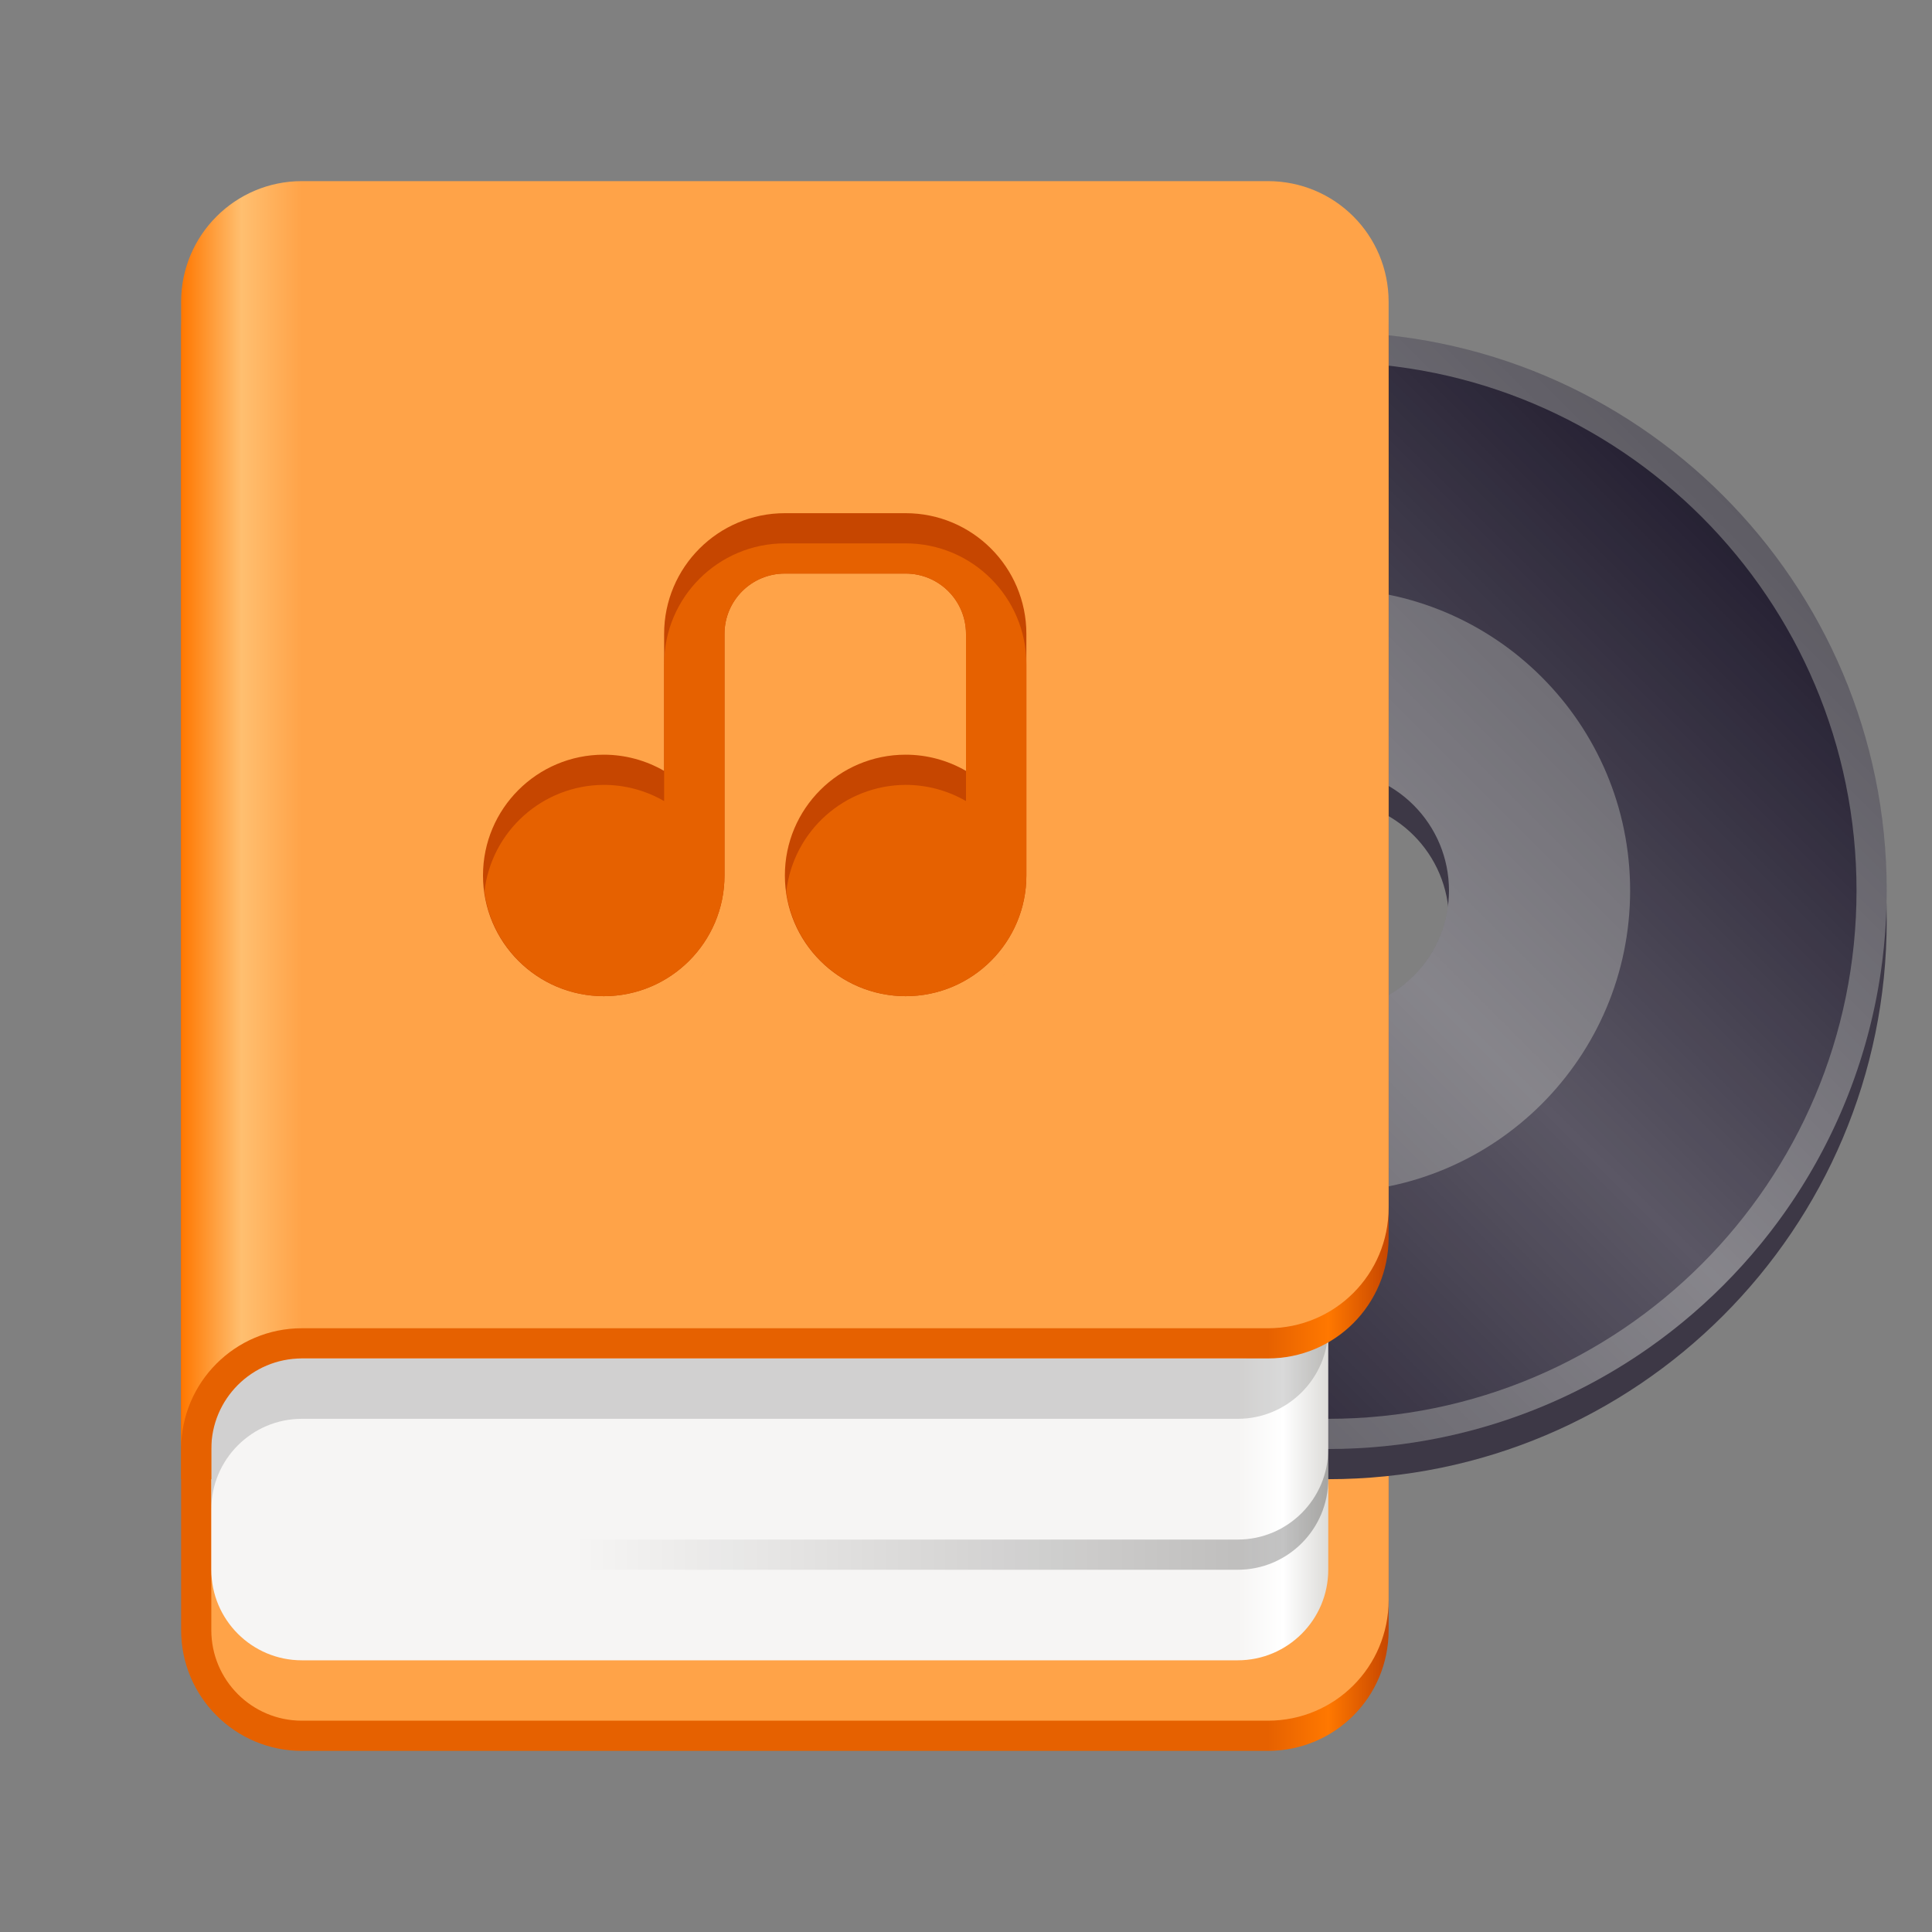 <?xml version="1.0" encoding="UTF-8"?>
<svg height="128px" viewBox="0 0 128 128" width="128px" xmlns="http://www.w3.org/2000/svg" xmlns:xlink="http://www.w3.org/1999/xlink">
    <rect x="0" y="0" width="128" height="128" fill="#808080" stroke="none"/>
    <linearGradient id="a" gradientUnits="userSpaceOnUse">
        <stop offset="0" stop-color="#e66100"/>
        <stop offset="0.5" stop-color="#ff7800"/>
        <stop offset="1" stop-color="#c64600"/>
    </linearGradient>
    <linearGradient id="b" x1="84" x2="92" xlink:href="#a" y1="70" y2="70"/>
    <linearGradient id="c" gradientTransform="matrix(0.707 -0.707 0.707 0.707 -137.567 -42.116)" gradientUnits="userSpaceOnUse" x1="51" x2="125" y1="231" y2="231">
        <stop offset="0" stop-color="#ffffff" stop-opacity="0"/>
        <stop offset="0.5" stop-color="#ffffff" stop-opacity="0.251"/>
        <stop offset="1" stop-color="#ffffff" stop-opacity="0"/>
    </linearGradient>
    <linearGradient id="d" gradientUnits="userSpaceOnUse" x1="82" x2="88" y1="75" y2="75">
        <stop offset="0" stop-color="#f6f5f4"/>
        <stop offset="0.5" stop-color="#ffffff"/>
        <stop offset="1" stop-color="#dddcd9"/>
    </linearGradient>
    <linearGradient id="e" x1="84" x2="92" xlink:href="#a" y1="56" y2="56"/>
    <linearGradient id="f" gradientUnits="userSpaceOnUse" x1="12" x2="20" y1="54" y2="54">
        <stop offset="0" stop-color="#ff7700"/>
        <stop offset="0.5" stop-color="#ffbf70"/>
        <stop offset="1" stop-color="#ffa348"/>
    </linearGradient>
    <linearGradient id="g" gradientUnits="userSpaceOnUse" x1="38" x2="88" y1="100" y2="100">
        <stop offset="0" stop-opacity="0"/>
        <stop offset="1" stop-opacity="0.251"/>
    </linearGradient>
    <path d="m 12 24 v 84 c 0 4.418 3.582 8 8 8 h 64 c 4.434 0 8 -3.566 8 -8 v -76 c 0 -4.434 -3.566 -8 -8 -8 z m 0 0" fill="url(#b)"/>
    <path d="m 14 38 v 70 c 0 3.312 2.688 6 6 6 h 64 c 4.434 0 8 -3.566 8 -8 v -60 c 0 -4.434 -3.566 -8 -8 -8 z m 0 0" fill="#ffa348"/>
    <path d="m 88 24 c -20.434 0 -37 16.566 -37 37 s 16.566 37 37 37 s 37 -16.566 37 -37 s -16.566 -37 -37 -37 z m 0 29 c 4.418 0 8 3.582 8 8 s -3.582 8 -8 8 s -8 -3.582 -8 -8 s 3.582 -8 8 -8 z m 0 0" fill="#3d3846"/>
    <path d="m 88 22 c -20.434 0 -37 16.566 -37 37 s 16.566 37 37 37 s 37 -16.566 37 -37 s -16.566 -37 -37 -37 z m 0 29 c 4.418 0 8 3.582 8 8 s -3.582 8 -8 8 s -8 -3.582 -8 -8 s 3.582 -8 8 -8 z m 0 0" fill="#5e5c64"/>
    <path d="m 88 24 c -19.328 0 -35 15.672 -35 35 s 15.672 35 35 35 s 35 -15.672 35 -35 s -15.672 -35 -35 -35 z m 0 15 c 11.047 0 20 8.953 20 20 s -8.953 20 -20 20 s -20 -8.953 -20 -20 s 8.953 -20 20 -20 z m 0 0" fill="#241f31"/>
    <path d="m 61.836 32.836 c -14.449 14.449 -14.449 37.879 0 52.328 c 14.449 14.449 37.879 14.449 52.328 0 c 14.449 -14.449 14.449 -37.879 0 -52.328 c -14.449 -14.449 -37.879 -14.449 -52.328 0 z m 20.508 20.508 c 3.125 -3.125 8.188 -3.125 11.312 0 s 3.125 8.188 0 11.312 s -8.188 3.125 -11.312 0 s -3.125 -8.188 0 -11.312 z m 0 0" fill="url(#c)"/>
    <path d="m 14 40 v 64 c 0 3.312 2.688 6 6 6 h 62 c 3.312 0 6 -2.688 6 -6 v -58 c 0 -3.312 -2.688 -6 -6 -6 z m 0 0" fill="url(#d)"/>
    <path d="m 88 84 c 0 3.312 -2.688 6 -6 6 h -68 v 10 c 0 -3.312 2.688 -6 6 -6 h 62 c 3.312 0 6 -2.688 6 -6 z m 0 0" fill-opacity="0.149"/>
    <path d="m 20 14 c -4.418 0 -8 3.582 -8 8 v 76 h 2 v -2 c 0 -3.312 2.688 -6 6 -6 h 64 c 4.434 0 8 -3.566 8 -8 v -60 c 0 -4.434 -3.566 -8 -8 -8 z m 0 0" fill="url(#e)"/>
    <path d="m 20 12 c -4.418 0 -8 3.582 -8 8 v 76 c 0 -4.418 3.582 -8 8 -8 h 64 c 4.434 0 8 -3.566 8 -8 v -60 c 0 -4.434 -3.566 -8 -8 -8 z m 0 0" fill="url(#f)"/>
    <path d="m 88 96 c 0 3.312 -2.688 6 -6 6 h -44 v 2 h 44 c 3.312 0 6 -2.688 6 -6 z m 0 0" fill="url(#g)"/>
    <path d="m 52 34 c -4.418 0 -8 3.582 -8 8 v 9.074 c -1.215 -0.703 -2.594 -1.074 -4 -1.074 c -4.418 0 -8 3.582 -8 8 s 3.582 8 8 8 s 8 -3.582 8 -8 v -16 c 0 -2.211 1.789 -4 4 -4 h 8 c 2.211 0 4 1.789 4 4 v 9.074 c -1.215 -0.703 -2.594 -1.074 -4 -1.074 c -4.418 0 -8 3.582 -8 8 s 3.582 8 8 8 s 8 -3.582 8 -8 v -16 c 0 -4.418 -3.582 -8 -8 -8 z m 0 0" fill="#c64600"/>
    <path d="m 52 36 c -4.418 0 -8 3.582 -8 8 v 9.074 c -1.215 -0.703 -2.594 -1.074 -4 -1.074 c -4.043 0.02 -7.434 3.047 -7.906 7.062 c 0.527 3.965 3.906 6.926 7.906 6.938 c 4.418 0 8 -3.582 8 -8 v -16 c 0 -2.211 1.789 -4 4 -4 h 8 c 2.211 0 4 1.789 4 4 v 11.074 c -1.215 -0.703 -2.594 -1.074 -4 -1.074 c -4.043 0.02 -7.434 3.047 -7.906 7.062 c 0.527 3.965 3.906 6.926 7.906 6.938 c 4.418 0 8 -3.582 8 -8 v -14 c 0 -4.418 -3.582 -8 -8 -8 z m -19.855 25.484 c 0.039 0.148 0.078 0.297 0.121 0.441 c -0.043 -0.145 -0.082 -0.293 -0.121 -0.441 z m 15.711 0 c -0.039 0.148 -0.078 0.297 -0.121 0.441 c 0.043 -0.145 0.082 -0.293 0.121 -0.441 z m 4.289 0 c 0.039 0.148 0.078 0.297 0.121 0.441 c -0.043 -0.145 -0.082 -0.293 -0.121 -0.441 z m 15.711 0 c -0.039 0.148 -0.078 0.297 -0.121 0.441 c 0.043 -0.145 0.082 -0.293 0.121 -0.441 z m -35.293 1.43 c 0.074 0.172 0.156 0.344 0.242 0.512 c -0.086 -0.168 -0.168 -0.34 -0.242 -0.512 z m 14.875 0 c -0.074 0.172 -0.156 0.344 -0.242 0.512 c 0.086 -0.168 0.168 -0.34 0.242 -0.512 z m 20 0 c -0.074 0.172 -0.156 0.344 -0.242 0.512 c 0.086 -0.168 0.168 -0.34 0.242 -0.512 z m -34.203 1.316 c 0.109 0.172 0.227 0.34 0.355 0.508 c -0.129 -0.168 -0.246 -0.336 -0.355 -0.508 z m 13.531 0 c -0.109 0.172 -0.227 0.34 -0.355 0.508 c 0.129 -0.168 0.246 -0.336 0.355 -0.508 z m 20 0 c -0.109 0.172 -0.227 0.34 -0.355 0.508 c 0.129 -0.168 0.246 -0.336 0.355 -0.508 z m -32.609 1.195 c 0.133 0.145 0.273 0.285 0.418 0.418 c -0.145 -0.133 -0.285 -0.273 -0.418 -0.418 z m 11.688 0 c -0.133 0.145 -0.273 0.285 -0.418 0.418 c 0.145 -0.133 0.285 -0.273 0.418 -0.418 z m 8.312 0 c 0.133 0.145 0.273 0.285 0.418 0.418 c -0.145 -0.133 -0.285 -0.273 -0.418 -0.418 z m 11.688 0 c -0.133 0.145 -0.273 0.285 -0.418 0.418 c 0.145 -0.133 0.285 -0.273 0.418 -0.418 z m -30.578 0.988 c 0.164 0.125 0.332 0.242 0.504 0.355 c -0.172 -0.113 -0.34 -0.23 -0.504 -0.355 z m 9.469 0 c -0.164 0.125 -0.332 0.242 -0.504 0.355 c 0.172 -0.113 0.34 -0.23 0.504 -0.355 z m -8.16 0.781 c 0.168 0.086 0.34 0.168 0.516 0.242 c -0.176 -0.074 -0.348 -0.156 -0.516 -0.242 z m 1.5 0.539 c 0.145 0.043 0.293 0.082 0.441 0.121 c -0.148 -0.039 -0.297 -0.078 -0.441 -0.121 z m 3.852 0 c -0.145 0.043 -0.293 0.082 -0.441 0.121 c 0.148 -0.039 0.297 -0.078 0.441 -0.121 z m 0 0" fill="#e66100"/>
</svg>
